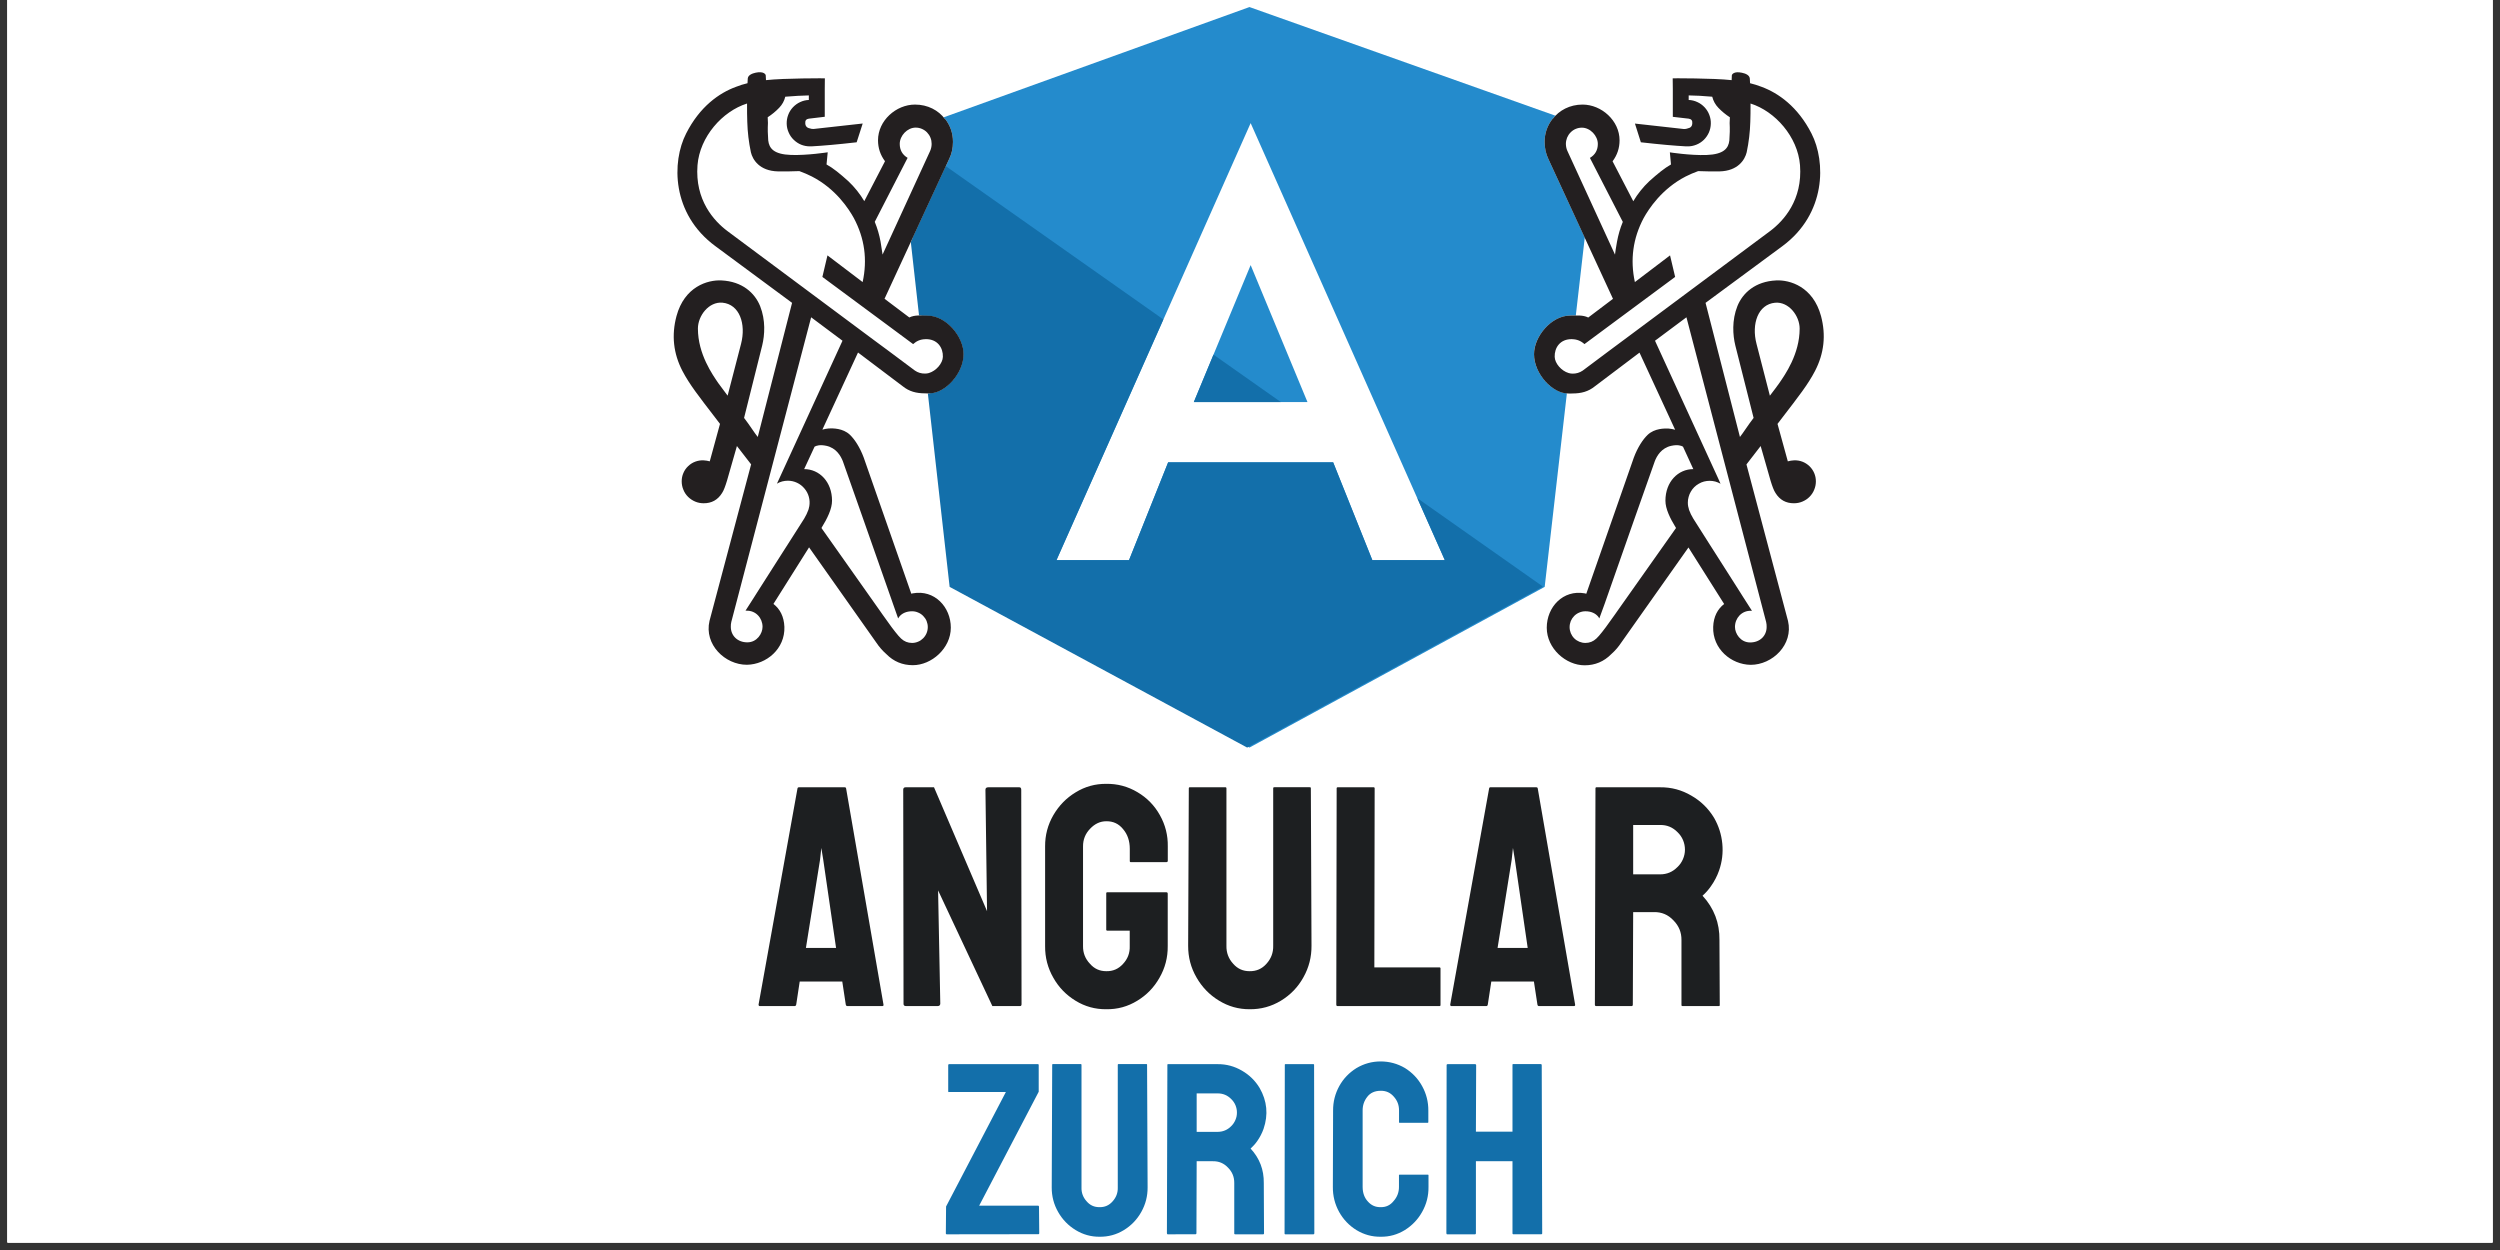 <svg xmlns="http://www.w3.org/2000/svg" xmlns:xlink="http://www.w3.org/1999/xlink" width="220" zoomAndPan="magnify" viewBox="0 0 165 82.5" height="110" preserveAspectRatio="xMidYMid meet" version="1.0"><rect x="0" y="0" width="165" height="82.5" fill="#333333" stroke="none"/><defs><clipPath id="id1"><path d="M 0.496 0 L 164.504 0 L 164.504 82.004 L 0.496 82.004 Z M 0.496 0 " clip-rule="nonzero"/></clipPath><clipPath id="id2"><path d="M 44.035 4 L 120.82 4 L 120.82 44 L 44.035 44 Z M 44.035 4 " clip-rule="nonzero"/></clipPath></defs><g clip-path="url(#id1)"><path fill="#ffffff" d="M 0.496 0 L 164.504 0 L 164.504 89.457 L 0.496 89.457 Z M 0.496 0 " fill-opacity="1" fill-rule="nonzero"/><path fill="#ffffff" d="M 0.496 0 L 164.504 0 L 164.504 82.004 L 0.496 82.004 Z M 0.496 0 " fill-opacity="1" fill-rule="nonzero"/><path fill="#ffffff" d="M 0.496 0 L 164.504 0 L 164.504 82.004 L 0.496 82.004 Z M 0.496 0 " fill-opacity="1" fill-rule="nonzero"/><path fill="#ffffff" d="M 0.496 0 L 164.504 0 L 164.504 82.004 L 0.496 82.004 Z M 0.496 0 " fill-opacity="1" fill-rule="nonzero"/></g><path fill="#248bcc" d="M 101.242 23.371 C 101.242 22.211 102.395 20.828 103.629 20.828 C 103.754 20.828 103.883 20.824 104.004 20.82 L 104.594 15.68 L 102.195 10.5 C 102.113 10.324 102.051 10.145 102.008 9.953 C 101.965 9.758 101.945 9.562 101.945 9.363 C 101.945 8.793 102.121 8.289 102.469 7.844 L 102.469 7.859 C 102.527 7.781 102.59 7.707 102.66 7.637 L 82.465 0.465 L 62.277 7.746 C 62.309 7.781 62.34 7.82 62.371 7.859 L 62.371 7.84 C 62.719 8.289 62.895 8.797 62.895 9.363 C 62.895 9.562 62.871 9.762 62.832 9.957 C 62.789 10.145 62.727 10.328 62.641 10.5 L 60.238 15.703 L 60.812 20.82 C 60.941 20.82 61.074 20.828 61.211 20.828 C 62.445 20.828 63.598 22.211 63.598 23.371 C 63.598 24.66 62.387 25.941 61.391 25.961 L 62.828 38.734 L 82.465 49.34 L 101.949 38.734 L 103.414 25.961 C 102.426 25.914 101.242 24.648 101.242 23.371 Z M 90.574 36.969 L 87.988 30.512 L 77.098 30.512 L 74.516 36.969 L 69.727 36.969 L 82.543 8.125 L 95.359 36.969 Z M 90.574 36.969 " fill-opacity="1" fill-rule="nonzero"/><path fill="#248bcc" d="M 78.793 26.535 L 86.293 26.535 L 82.543 17.496 Z M 78.793 26.535 " fill-opacity="1" fill-rule="nonzero"/><path fill="#136faa" d="M 93.543 32.879 L 95.359 36.969 L 90.574 36.969 L 87.988 30.512 L 77.098 30.512 L 74.516 36.969 L 69.727 36.969 L 76.781 21.082 L 62.426 10.969 L 60.113 15.973 L 60.656 20.82 C 60.836 20.816 61.02 20.828 61.211 20.828 C 62.445 20.828 63.598 22.211 63.598 23.371 C 63.598 24.672 62.367 25.961 61.367 25.961 C 61.324 25.969 61.281 25.969 61.238 25.969 L 62.676 38.734 L 82.312 49.34 L 101.797 38.734 L 101.801 38.691 Z M 93.543 32.879 " fill-opacity="1" fill-rule="nonzero"/><path fill="#136faa" d="M 84.535 26.535 L 80.09 23.406 L 78.793 26.535 Z M 84.535 26.535 " fill-opacity="1" fill-rule="nonzero"/><g clip-path="url(#id2)"><path fill="#231f20" d="M 63.598 23.371 C 63.598 24.672 62.367 25.961 61.367 25.961 C 61.266 25.969 61.16 25.969 61.059 25.961 C 60.469 25.961 60.004 25.836 59.574 25.488 L 56.629 23.266 L 54.277 28.355 C 54.418 28.316 54.562 28.289 54.707 28.277 C 54.973 28.266 55.629 28.258 56.09 28.691 C 56.406 28.992 56.75 29.516 57.004 30.195 L 60.145 39.184 C 60.18 39.172 60.211 39.168 60.25 39.16 C 61.672 38.902 62.754 40.059 62.754 41.426 C 62.754 42.789 61.484 43.902 60.25 43.902 C 59.562 43.902 58.98 43.66 58.496 43.168 C 58.242 42.945 58.02 42.688 57.832 42.406 L 53.398 36.125 L 51.047 39.859 C 51.477 40.191 51.742 40.691 51.77 41.371 C 51.82 42.82 50.586 43.855 49.297 43.875 C 47.855 43.879 46.461 42.539 46.828 40.977 C 46.859 40.855 48.988 32.836 49.574 30.648 L 48.637 29.438 L 48.32 30.543 C 48.082 31.359 47.879 32.211 47.656 32.539 C 47.375 32.992 46.969 33.219 46.438 33.215 C 46.246 33.215 46.059 33.18 45.883 33.105 C 45.707 33.031 45.551 32.926 45.414 32.793 C 45.277 32.656 45.172 32.5 45.102 32.32 C 45.027 32.145 44.992 31.957 44.992 31.766 C 44.992 31.578 45.027 31.395 45.102 31.223 C 45.176 31.047 45.281 30.895 45.418 30.766 C 45.555 30.633 45.711 30.535 45.887 30.469 C 46.066 30.402 46.246 30.375 46.438 30.383 C 46.574 30.391 46.711 30.41 46.844 30.449 L 47.52 27.977 L 47.176 27.527 C 46.133 26.168 45.512 25.383 45.039 24.48 C 44.441 23.328 44.312 22.121 44.648 20.863 C 45.172 18.918 46.703 18.461 47.617 18.508 C 48.988 18.574 49.816 19.332 50.168 20.203 C 50.539 21.141 50.473 22.105 50.305 22.801 L 49.109 27.582 C 49.48 28.062 49.789 28.566 50.012 28.84 L 52.277 19.988 L 47.215 16.246 C 44.309 14.109 44.332 10.672 45.285 8.812 C 46.184 7.035 47.465 6.137 48.578 5.73 C 48.824 5.633 49.078 5.551 49.336 5.492 C 49.344 5.336 49.348 5.23 49.352 5.184 C 49.371 4.953 49.645 4.848 49.875 4.797 C 50.395 4.688 50.539 4.902 50.539 4.98 L 50.555 5.289 C 51.797 5.152 54.441 5.168 54.441 5.168 L 54.434 5.895 L 54.434 7.707 L 53.383 7.832 C 53.211 7.855 53.133 7.957 53.148 8.129 C 53.152 8.32 53.254 8.438 53.445 8.473 C 53.523 8.5 53.602 8.516 53.684 8.512 L 53.699 8.512 L 56.938 8.152 L 56.539 9.391 C 55.277 9.535 54.285 9.621 53.555 9.66 L 53.461 9.66 C 53.258 9.66 53.066 9.625 52.879 9.551 C 52.695 9.477 52.531 9.367 52.387 9.227 C 52.242 9.09 52.129 8.926 52.051 8.742 C 51.969 8.559 51.926 8.367 51.922 8.168 C 51.918 7.965 51.949 7.773 52.02 7.586 C 52.09 7.395 52.195 7.23 52.332 7.082 C 52.469 6.938 52.629 6.82 52.809 6.738 C 52.992 6.652 53.184 6.605 53.383 6.598 L 53.383 6.297 C 52.941 6.309 52.414 6.332 51.828 6.383 C 51.762 6.664 51.625 6.906 51.426 7.113 C 51.199 7.352 50.945 7.559 50.668 7.738 L 50.684 8.117 C 50.664 8.5 50.672 8.883 50.703 9.266 C 50.762 9.793 51.07 10.188 52.211 10.227 C 53.293 10.262 54.629 10.051 54.629 10.051 L 54.551 10.855 C 54.996 11.098 55.43 11.457 55.988 11.957 C 56.402 12.348 56.754 12.789 57.043 13.277 L 58.41 10.641 C 58.102 10.23 57.949 9.77 57.949 9.258 C 57.949 7.957 59.141 6.902 60.391 6.902 C 61.23 6.902 61.938 7.277 62.371 7.859 L 62.371 7.84 C 62.719 8.285 62.895 8.793 62.895 9.363 C 62.895 9.562 62.875 9.762 62.832 9.957 C 62.789 10.145 62.727 10.328 62.641 10.5 L 58.379 19.719 L 60.016 20.953 C 60.375 20.773 60.781 20.828 61.211 20.828 C 62.445 20.828 63.598 22.211 63.598 23.371 Z M 62.23 23.551 C 62.25 22.953 61.875 22.371 61.09 22.383 L 61.074 22.387 C 60.762 22.391 60.496 22.5 60.266 22.711 L 59.207 21.926 L 58.754 21.59 L 54.277 18.277 L 54.613 16.855 L 56.934 18.617 C 57.258 17.137 57.066 15.73 56.355 14.395 C 56.027 13.801 55.172 12.465 53.582 11.648 C 53.312 11.512 53.039 11.395 52.758 11.293 C 52.277 11.312 51.77 11.32 51.348 11.312 C 50.121 11.285 49.672 10.531 49.559 10.051 C 49.418 9.387 49.34 8.719 49.32 8.039 C 49.305 7.707 49.305 7.273 49.305 6.832 C 47.676 7.344 46.184 9.027 46.035 10.902 C 45.859 13.195 47.109 14.578 48.02 15.258 L 57.594 22.383 L 58.656 23.168 L 60.383 24.457 C 60.582 24.594 60.805 24.66 61.051 24.656 C 61.137 24.656 61.223 24.645 61.305 24.621 C 61.785 24.48 62.215 23.984 62.23 23.551 Z M 61.367 10.012 C 61.445 9.852 61.488 9.68 61.488 9.496 C 61.488 9.355 61.465 9.219 61.41 9.086 C 61.359 8.957 61.281 8.84 61.184 8.738 C 61.086 8.637 60.969 8.559 60.84 8.504 C 60.711 8.449 60.574 8.422 60.434 8.422 C 59.883 8.422 59.383 8.953 59.383 9.496 C 59.383 9.902 59.555 10.211 59.902 10.418 L 57.734 14.641 C 57.906 15.062 58.035 15.5 58.117 15.949 C 58.184 16.348 58.227 16.617 58.25 16.801 Z M 61.234 41.387 C 61.234 41.25 61.207 41.117 61.156 40.988 C 61.102 40.859 61.027 40.75 60.93 40.652 C 60.836 40.555 60.723 40.477 60.594 40.426 C 60.469 40.371 60.336 40.344 60.199 40.344 C 59.82 40.344 59.527 40.48 59.348 40.707 L 59.277 40.816 L 58.93 39.832 L 58.891 39.719 C 57.969 37.105 55.727 30.695 55.625 30.434 C 55.496 30.109 55.199 29.562 54.531 29.422 C 54.109 29.332 53.875 29.414 53.762 29.48 L 53.074 30.961 C 54.078 30.961 54.914 31.797 54.914 33.047 C 54.914 33.578 54.613 34.203 54.215 34.848 L 58.07 40.305 L 58.242 40.551 L 58.848 41.395 C 58.848 41.395 59.289 41.988 59.473 42.145 C 59.676 42.336 59.918 42.434 60.195 42.434 C 60.336 42.434 60.465 42.406 60.594 42.352 C 60.723 42.301 60.832 42.223 60.93 42.125 C 61.027 42.027 61.102 41.914 61.156 41.785 C 61.207 41.66 61.234 41.523 61.234 41.387 Z M 51.457 31.531 L 55.605 22.488 L 53.535 20.941 L 48.266 41.047 C 48.242 41.156 48.23 41.262 48.234 41.371 C 48.234 41.949 48.672 42.395 49.324 42.395 C 49.965 42.395 50.328 41.805 50.328 41.371 C 50.328 40.793 49.887 40.289 49.266 40.305 L 49.203 40.305 L 49.793 39.383 L 49.965 39.109 L 51.641 36.48 L 51.988 35.938 L 53.078 34.227 C 53.191 34.035 53.289 33.836 53.363 33.629 L 53.363 33.609 C 53.379 33.57 53.391 33.527 53.395 33.484 C 53.398 33.461 53.406 33.434 53.414 33.41 C 53.449 33.199 53.438 32.992 53.383 32.789 C 53.328 32.586 53.23 32.402 53.094 32.242 C 52.957 32.078 52.797 31.953 52.605 31.863 C 52.414 31.773 52.211 31.727 52 31.727 C 51.742 31.727 51.5 31.789 51.277 31.922 Z M 48.91 22.691 C 49.25 21.375 48.809 20.086 47.684 19.977 C 46.781 19.895 46.062 20.844 46.062 21.684 C 46.062 23.375 47.035 24.738 47.41 25.289 C 47.504 25.426 47.738 25.73 48.023 26.113 Z M 103.629 20.828 C 104.055 20.828 104.461 20.777 104.824 20.957 L 106.457 19.723 L 102.195 10.5 C 102.113 10.328 102.051 10.145 102.008 9.957 C 101.965 9.762 101.945 9.562 101.945 9.363 C 101.945 8.797 102.121 8.289 102.469 7.844 L 102.469 7.859 C 102.902 7.281 103.609 6.902 104.449 6.902 C 105.699 6.902 106.891 7.961 106.891 9.262 C 106.891 9.773 106.738 10.234 106.43 10.645 L 107.797 13.281 C 108.086 12.793 108.438 12.352 108.852 11.961 C 109.41 11.461 109.848 11.102 110.285 10.855 L 110.211 10.055 C 110.211 10.055 111.547 10.266 112.629 10.23 C 113.766 10.188 114.078 9.793 114.137 9.27 C 114.168 8.887 114.176 8.504 114.156 8.121 L 114.172 7.742 C 113.895 7.562 113.641 7.355 113.414 7.117 C 113.211 6.906 113.078 6.664 113.008 6.383 C 112.422 6.328 111.895 6.305 111.453 6.297 L 111.453 6.598 C 111.656 6.605 111.844 6.652 112.027 6.738 C 112.211 6.82 112.367 6.938 112.504 7.082 C 112.641 7.23 112.746 7.398 112.816 7.586 C 112.887 7.773 112.922 7.965 112.914 8.168 C 112.91 8.367 112.867 8.559 112.789 8.742 C 112.707 8.926 112.594 9.09 112.453 9.23 C 112.309 9.367 112.145 9.477 111.957 9.551 C 111.77 9.625 111.578 9.664 111.379 9.66 L 111.281 9.66 C 110.551 9.621 109.559 9.535 108.297 9.391 L 107.906 8.156 L 111.141 8.516 L 111.156 8.516 C 111.238 8.516 111.316 8.504 111.395 8.473 C 111.586 8.438 111.688 8.324 111.691 8.129 C 111.707 7.957 111.629 7.859 111.457 7.832 L 110.406 7.711 L 110.406 5.895 L 110.398 5.168 C 110.398 5.168 113.043 5.152 114.289 5.289 L 114.301 4.98 C 114.301 4.906 114.445 4.688 114.965 4.801 C 115.195 4.848 115.469 4.953 115.488 5.184 C 115.492 5.23 115.496 5.344 115.504 5.492 C 115.762 5.555 116.016 5.633 116.262 5.73 C 117.375 6.141 118.656 7.039 119.559 8.812 C 120.512 10.672 120.535 14.109 117.633 16.25 L 112.566 19.988 L 114.836 28.84 C 115.055 28.566 115.367 28.062 115.738 27.582 L 114.531 22.801 C 114.363 22.109 114.297 21.141 114.668 20.203 C 115.02 19.332 115.848 18.574 117.223 18.508 C 118.133 18.461 119.664 18.918 120.188 20.863 C 120.523 22.121 120.391 23.324 119.793 24.48 C 119.324 25.383 118.703 26.168 117.66 27.527 L 117.316 27.977 L 117.996 30.449 C 118.129 30.41 118.266 30.391 118.402 30.383 C 118.594 30.375 118.773 30.402 118.953 30.469 C 119.129 30.535 119.285 30.637 119.422 30.766 C 119.559 30.898 119.664 31.051 119.738 31.223 C 119.812 31.398 119.848 31.578 119.848 31.77 C 119.848 31.961 119.812 32.145 119.738 32.32 C 119.668 32.5 119.562 32.656 119.426 32.793 C 119.293 32.93 119.133 33.031 118.957 33.105 C 118.781 33.18 118.594 33.215 118.402 33.215 C 117.871 33.219 117.465 32.992 117.184 32.539 C 116.961 32.211 116.758 31.363 116.52 30.543 L 116.203 29.438 L 115.266 30.652 C 115.848 32.84 117.977 40.859 118.008 40.98 C 118.375 42.543 116.98 43.883 115.539 43.879 C 114.254 43.859 113.02 42.824 113.07 41.375 C 113.094 40.695 113.363 40.195 113.793 39.863 L 111.438 36.133 L 107.004 42.41 C 106.816 42.695 106.598 42.949 106.34 43.176 C 105.859 43.664 105.273 43.91 104.586 43.91 C 103.352 43.91 102.086 42.805 102.086 41.43 C 102.086 40.059 103.164 38.906 104.59 39.16 C 104.625 39.172 104.66 39.176 104.695 39.188 L 107.832 30.203 C 108.086 29.523 108.43 29 108.746 28.699 C 109.203 28.266 109.863 28.273 110.129 28.285 C 110.273 28.297 110.418 28.324 110.559 28.363 L 108.207 23.273 L 105.262 25.496 C 104.832 25.844 104.367 25.969 103.777 25.969 C 103.676 25.977 103.574 25.977 103.473 25.969 C 102.473 25.969 101.246 24.68 101.246 23.379 C 101.242 22.211 102.391 20.828 103.629 20.828 Z M 103.531 24.621 C 103.617 24.645 103.699 24.66 103.789 24.66 C 104.031 24.664 104.254 24.598 104.457 24.461 L 106.18 23.172 L 107.242 22.383 L 116.816 15.258 C 117.727 14.578 118.977 13.195 118.801 10.902 C 118.652 9.027 117.16 7.344 115.535 6.832 C 115.535 7.273 115.535 7.707 115.52 8.039 C 115.5 8.719 115.422 9.387 115.281 10.051 C 115.164 10.535 114.715 11.285 113.488 11.312 C 113.066 11.32 112.562 11.312 112.078 11.293 C 111.797 11.395 111.523 11.512 111.254 11.648 C 109.668 12.465 108.809 13.801 108.48 14.395 C 107.773 15.73 107.582 17.137 107.902 18.617 L 110.223 16.855 L 110.559 18.277 L 106.086 21.59 L 105.633 21.926 L 104.574 22.711 C 104.344 22.5 104.074 22.391 103.766 22.387 L 103.75 22.383 C 102.961 22.371 102.59 22.953 102.609 23.551 C 102.621 23.984 103.051 24.48 103.531 24.621 Z M 106.59 16.805 C 106.609 16.621 106.652 16.352 106.723 15.949 C 106.805 15.504 106.93 15.066 107.105 14.645 L 104.934 10.422 C 105.281 10.215 105.457 9.906 105.457 9.5 C 105.457 8.961 104.953 8.426 104.406 8.426 C 104.262 8.426 104.129 8.453 103.996 8.508 C 103.867 8.562 103.754 8.641 103.656 8.742 C 103.555 8.844 103.48 8.961 103.426 9.09 C 103.375 9.223 103.348 9.359 103.348 9.5 C 103.352 9.684 103.391 9.855 103.473 10.016 Z M 104.637 42.434 C 104.914 42.434 105.156 42.336 105.359 42.145 C 105.543 41.992 105.984 41.395 105.984 41.395 L 106.59 40.551 L 106.762 40.305 L 110.617 34.848 C 110.219 34.203 109.918 33.578 109.918 33.047 C 109.918 31.797 110.754 30.961 111.758 30.961 L 111.078 29.48 C 110.969 29.414 110.734 29.332 110.312 29.422 C 109.645 29.562 109.344 30.109 109.219 30.434 C 109.117 30.695 106.871 37.102 105.953 39.719 L 105.914 39.832 L 105.555 40.816 L 105.488 40.707 C 105.305 40.48 105.016 40.344 104.637 40.344 C 104.5 40.344 104.367 40.371 104.238 40.426 C 104.109 40.477 103.996 40.555 103.898 40.652 C 103.801 40.75 103.727 40.863 103.672 40.988 C 103.621 41.117 103.594 41.25 103.594 41.391 C 103.594 41.527 103.621 41.66 103.672 41.789 C 103.727 41.918 103.801 42.031 103.898 42.129 C 103.996 42.227 104.109 42.301 104.238 42.355 C 104.367 42.406 104.5 42.434 104.637 42.434 Z M 113.555 31.926 C 113.445 31.863 113.328 31.816 113.207 31.781 C 113.086 31.75 112.965 31.734 112.836 31.734 C 112.711 31.734 112.586 31.75 112.465 31.781 C 112.344 31.812 112.227 31.863 112.121 31.926 C 112.012 31.988 111.91 32.062 111.82 32.152 C 111.73 32.242 111.656 32.34 111.594 32.449 C 111.531 32.559 111.48 32.672 111.449 32.797 C 111.414 32.918 111.398 33.039 111.398 33.168 C 111.398 33.25 111.402 33.332 111.418 33.414 C 111.426 33.441 111.434 33.465 111.438 33.492 C 111.445 33.535 111.457 33.574 111.469 33.613 L 111.469 33.633 C 111.547 33.844 111.641 34.043 111.758 34.23 L 112.844 35.941 L 113.191 36.484 L 114.867 39.117 L 115.039 39.391 L 115.629 40.312 L 115.566 40.312 C 114.949 40.293 114.508 40.801 114.508 41.379 C 114.508 41.809 114.867 42.402 115.508 42.402 C 116.164 42.402 116.598 41.957 116.598 41.379 C 116.602 41.27 116.59 41.16 116.566 41.055 L 111.305 20.941 L 109.23 22.488 L 113.379 31.531 Z M 116.812 26.117 C 117.102 25.734 117.336 25.43 117.43 25.289 C 117.805 24.742 118.777 23.375 118.777 21.688 C 118.777 20.848 118.059 19.898 117.156 19.98 C 116.027 20.086 115.586 21.379 115.93 22.695 Z M 116.812 26.117 " fill-opacity="1" fill-rule="nonzero"/></g><path fill="#1d1f21" d="M 50.066 66.297 L 52.633 52.043 C 52.645 51.984 52.676 51.957 52.738 51.961 L 55.742 51.961 C 55.801 51.957 55.836 51.984 55.844 52.043 L 58.309 66.297 C 58.324 66.367 58.297 66.402 58.227 66.402 L 55.926 66.402 C 55.871 66.402 55.836 66.367 55.82 66.297 L 55.59 64.781 L 52.781 64.781 L 52.551 66.297 C 52.535 66.367 52.5 66.402 52.445 66.402 L 50.145 66.402 C 50.094 66.402 50.066 66.367 50.066 66.297 Z M 53.191 62.562 L 55.18 62.562 L 54.332 56.73 L 54.207 55.965 L 54.125 56.73 Z M 59.801 66.402 C 59.688 66.402 59.633 66.352 59.633 66.258 L 59.613 52.125 C 59.605 52.078 59.621 52.035 59.656 52 C 59.691 51.969 59.73 51.953 59.781 51.961 L 61.645 51.961 L 65.145 60.137 L 65.039 52.125 C 65.039 52.016 65.102 51.961 65.227 51.961 L 67.277 51.961 C 67.359 51.961 67.402 52.016 67.402 52.125 L 67.422 66.277 C 67.422 66.359 67.387 66.402 67.32 66.402 L 65.496 66.402 L 61.914 58.766 L 62.059 66.234 C 62.059 66.348 61.996 66.402 61.871 66.402 Z M 73.012 66.609 C 72.285 66.617 71.605 66.43 70.984 66.047 C 70.371 65.672 69.883 65.172 69.527 64.543 C 69.152 63.895 68.969 63.191 68.977 62.438 L 68.977 55.859 C 68.973 55.125 69.152 54.438 69.523 53.797 C 69.887 53.172 70.375 52.668 70.996 52.293 C 71.613 51.914 72.289 51.727 73.012 51.734 C 73.75 51.723 74.438 51.906 75.074 52.285 C 75.703 52.656 76.199 53.164 76.555 53.805 C 76.914 54.445 77.086 55.129 77.074 55.863 L 77.074 56.816 C 77.074 56.871 77.039 56.902 76.969 56.902 L 74.648 56.902 C 74.59 56.906 74.562 56.879 74.566 56.816 L 74.566 56.027 C 74.566 55.5 74.418 55.066 74.121 54.719 C 73.836 54.367 73.465 54.195 73.012 54.203 C 72.613 54.203 72.258 54.367 71.945 54.699 C 71.633 55.023 71.477 55.41 71.48 55.863 L 71.48 62.438 C 71.473 62.891 71.625 63.281 71.938 63.609 C 72.223 63.938 72.578 64.098 73.012 64.098 C 73.453 64.109 73.82 63.949 74.117 63.621 C 74.43 63.289 74.578 62.895 74.562 62.438 L 74.562 61.422 L 73.113 61.422 C 73.031 61.434 73 61.398 73.012 61.316 L 73.012 58.992 C 73 58.914 73.031 58.879 73.113 58.891 L 76.988 58.891 C 77.043 58.891 77.07 58.926 77.07 58.992 L 77.07 62.438 C 77.078 63.191 76.898 63.891 76.52 64.543 C 76.164 65.172 75.68 65.672 75.062 66.047 C 74.434 66.434 73.75 66.621 73.012 66.609 Z M 82.48 66.609 C 81.746 66.613 81.07 66.422 80.449 66.039 C 79.824 65.66 79.332 65.148 78.969 64.512 C 78.594 63.863 78.414 63.168 78.418 62.418 L 78.461 52.043 C 78.457 51.984 78.484 51.953 78.543 51.961 L 80.863 51.961 C 80.922 51.953 80.949 51.984 80.945 52.043 L 80.945 62.418 C 80.934 62.875 81.082 63.273 81.391 63.609 C 81.68 63.941 82.043 64.102 82.48 64.098 C 82.922 64.105 83.293 63.941 83.586 63.609 C 83.895 63.27 84.043 62.871 84.031 62.414 L 84.031 52.039 C 84.027 51.98 84.055 51.953 84.113 51.957 L 86.434 51.957 C 86.496 51.953 86.523 51.98 86.516 52.039 L 86.559 62.414 C 86.566 63.156 86.391 63.852 86.027 64.5 C 85.668 65.148 85.172 65.664 84.539 66.047 C 83.906 66.43 83.219 66.617 82.48 66.609 Z M 88.277 66.402 C 88.223 66.402 88.195 66.367 88.195 66.297 L 88.219 52.062 C 88.207 51.984 88.242 51.949 88.324 51.961 L 90.625 51.961 C 90.707 51.949 90.738 51.984 90.727 52.062 L 90.707 63.848 L 94.969 63.848 C 95.051 63.836 95.086 63.871 95.074 63.953 L 95.074 66.297 C 95.086 66.379 95.051 66.414 94.969 66.402 Z M 95.715 66.297 L 98.281 52.043 C 98.289 51.984 98.324 51.953 98.387 51.961 L 101.387 51.961 C 101.449 51.957 101.484 51.984 101.492 52.043 L 103.957 66.297 C 103.969 66.367 103.941 66.402 103.875 66.402 L 101.574 66.402 C 101.516 66.402 101.48 66.367 101.469 66.297 L 101.238 64.781 L 98.426 64.781 L 98.195 66.297 C 98.184 66.367 98.148 66.402 98.094 66.402 L 95.793 66.402 C 95.738 66.402 95.715 66.367 95.715 66.297 Z M 98.84 62.562 L 100.828 62.562 L 99.98 56.73 L 99.855 55.965 L 99.773 56.73 Z M 105.344 66.402 C 105.289 66.402 105.262 66.367 105.262 66.297 L 105.301 52.043 C 105.297 51.984 105.324 51.953 105.387 51.961 L 109.57 51.961 C 110.305 51.953 110.992 52.137 111.629 52.512 C 112.258 52.871 112.758 53.363 113.133 53.984 C 113.434 54.512 113.613 55.074 113.672 55.68 C 113.73 56.285 113.66 56.875 113.461 57.449 C 113.332 57.82 113.152 58.164 112.926 58.484 C 112.766 58.719 112.578 58.93 112.367 59.117 C 113.129 59.945 113.5 60.922 113.484 62.043 L 113.504 66.297 C 113.52 66.379 113.484 66.414 113.402 66.402 L 111.059 66.402 C 111.004 66.402 110.977 66.379 110.977 66.34 L 110.977 62.043 C 110.984 61.539 110.805 61.105 110.449 60.746 C 110.098 60.371 109.668 60.188 109.156 60.199 L 107.789 60.199 L 107.766 66.297 C 107.766 66.367 107.738 66.402 107.684 66.402 Z M 107.789 57.707 L 109.57 57.707 C 110.016 57.707 110.395 57.547 110.707 57.23 C 110.867 57.082 110.988 56.906 111.074 56.707 C 111.16 56.508 111.207 56.297 111.207 56.078 C 111.207 55.863 111.164 55.652 111.082 55.453 C 110.996 55.25 110.875 55.074 110.719 54.926 C 110.402 54.602 110.02 54.441 109.566 54.449 L 107.789 54.449 Z M 107.789 57.707 " fill-opacity="1" fill-rule="nonzero"/><path fill="#136faa" d="M 62.5 81.465 C 62.445 81.469 62.422 81.441 62.426 81.387 L 62.441 79.629 L 66.387 72.074 L 62.645 72.074 C 62.598 72.082 62.574 72.062 62.582 72.012 L 62.582 70.312 C 62.582 70.262 62.602 70.234 62.645 70.234 L 68.477 70.234 C 68.535 70.227 68.562 70.254 68.555 70.312 L 68.555 72.055 L 64.625 79.574 L 68.508 79.574 C 68.551 79.574 68.574 79.602 68.574 79.652 L 68.59 81.379 C 68.594 81.438 68.566 81.465 68.508 81.457 Z M 72.57 81.625 C 72.004 81.629 71.477 81.48 70.992 81.184 C 70.508 80.887 70.121 80.492 69.84 79.996 C 69.551 79.492 69.41 78.949 69.414 78.367 L 69.445 70.297 C 69.441 70.246 69.461 70.223 69.512 70.23 L 71.312 70.23 C 71.363 70.223 71.383 70.246 71.379 70.297 L 71.379 78.367 C 71.367 78.723 71.484 79.031 71.723 79.293 C 71.945 79.551 72.227 79.676 72.566 79.672 C 72.914 79.68 73.199 79.555 73.43 79.293 C 73.668 79.031 73.785 78.723 73.773 78.367 L 73.773 70.297 C 73.77 70.246 73.789 70.223 73.84 70.23 L 75.645 70.23 C 75.695 70.223 75.715 70.246 75.707 70.297 L 75.742 78.367 C 75.746 78.941 75.609 79.48 75.328 79.984 C 75.047 80.488 74.66 80.891 74.168 81.191 C 73.68 81.488 73.145 81.633 72.57 81.625 Z M 77.078 81.465 C 77.035 81.465 77.016 81.438 77.016 81.387 L 77.047 70.301 C 77.039 70.25 77.062 70.227 77.113 70.234 L 80.367 70.234 C 80.941 70.23 81.473 70.375 81.969 70.664 C 82.457 70.945 82.848 71.328 83.137 71.809 C 83.629 72.668 83.715 73.566 83.395 74.504 C 83.293 74.793 83.152 75.062 82.977 75.312 C 82.852 75.492 82.703 75.656 82.539 75.805 C 83.133 76.445 83.422 77.203 83.41 78.078 L 83.426 81.387 C 83.43 81.445 83.402 81.473 83.344 81.465 L 81.527 81.465 C 81.48 81.465 81.461 81.449 81.461 81.414 L 81.461 78.074 C 81.465 77.68 81.328 77.344 81.051 77.066 C 80.777 76.773 80.441 76.633 80.043 76.641 L 78.98 76.641 L 78.965 81.383 C 78.965 81.434 78.941 81.461 78.898 81.461 Z M 78.98 74.703 L 80.367 74.703 C 80.715 74.699 81.008 74.578 81.254 74.332 C 81.375 74.215 81.469 74.078 81.535 73.922 C 81.605 73.766 81.637 73.605 81.637 73.438 C 81.641 73.266 81.605 73.105 81.543 72.949 C 81.477 72.793 81.383 72.656 81.262 72.539 C 81.016 72.289 80.719 72.164 80.367 72.164 L 78.98 72.164 Z M 84.859 81.465 C 84.801 81.473 84.773 81.445 84.781 81.387 L 84.797 70.301 C 84.789 70.25 84.809 70.227 84.859 70.234 L 86.664 70.234 C 86.715 70.227 86.734 70.25 86.73 70.301 L 86.746 81.387 C 86.746 81.438 86.723 81.465 86.68 81.465 Z M 91.125 81.625 C 90.551 81.633 90.016 81.484 89.523 81.184 C 89.043 80.887 88.664 80.488 88.387 79.996 C 88.102 79.48 87.961 78.926 87.969 78.332 L 87.984 73.297 C 87.98 72.723 88.117 72.18 88.395 71.676 C 88.668 71.184 89.047 70.793 89.523 70.496 C 90.016 70.203 90.547 70.055 91.121 70.055 C 91.695 70.055 92.227 70.199 92.723 70.488 C 93.207 70.789 93.59 71.188 93.863 71.688 C 94.141 72.191 94.273 72.727 94.27 73.297 L 94.27 74.039 C 94.273 74.09 94.254 74.113 94.203 74.105 L 92.398 74.105 C 92.348 74.113 92.328 74.09 92.336 74.039 L 92.336 73.297 C 92.34 72.945 92.227 72.637 91.988 72.375 C 91.762 72.113 91.473 71.984 91.125 71.992 C 90.738 71.992 90.445 72.125 90.242 72.387 C 90.031 72.656 89.93 72.957 89.934 73.297 L 89.934 78.336 C 89.934 78.73 90.051 79.055 90.281 79.301 C 90.504 79.555 90.785 79.68 91.125 79.672 C 91.48 79.68 91.766 79.539 91.984 79.262 C 92.219 78.996 92.332 78.688 92.332 78.336 L 92.332 77.59 C 92.324 77.543 92.348 77.52 92.398 77.527 L 94.219 77.527 C 94.266 77.52 94.289 77.543 94.281 77.59 L 94.281 78.336 C 94.289 78.926 94.148 79.48 93.855 79.996 C 93.578 80.488 93.199 80.883 92.719 81.184 C 92.23 81.484 91.699 81.633 91.125 81.625 Z M 95.523 81.465 C 95.48 81.465 95.461 81.438 95.461 81.387 L 95.477 70.301 C 95.477 70.258 95.5 70.234 95.551 70.234 L 97.348 70.234 C 97.398 70.234 97.426 70.258 97.426 70.301 L 97.41 74.691 L 99.824 74.691 L 99.824 70.297 C 99.816 70.246 99.84 70.223 99.891 70.23 L 101.68 70.23 C 101.73 70.23 101.754 70.254 101.754 70.297 L 101.785 81.383 C 101.793 81.438 101.766 81.465 101.711 81.461 L 99.906 81.461 C 99.848 81.469 99.82 81.441 99.824 81.383 L 99.824 76.641 L 97.41 76.641 L 97.41 81.387 C 97.41 81.438 97.387 81.465 97.344 81.465 Z M 95.523 81.465 " fill-opacity="1" fill-rule="nonzero"/></svg>